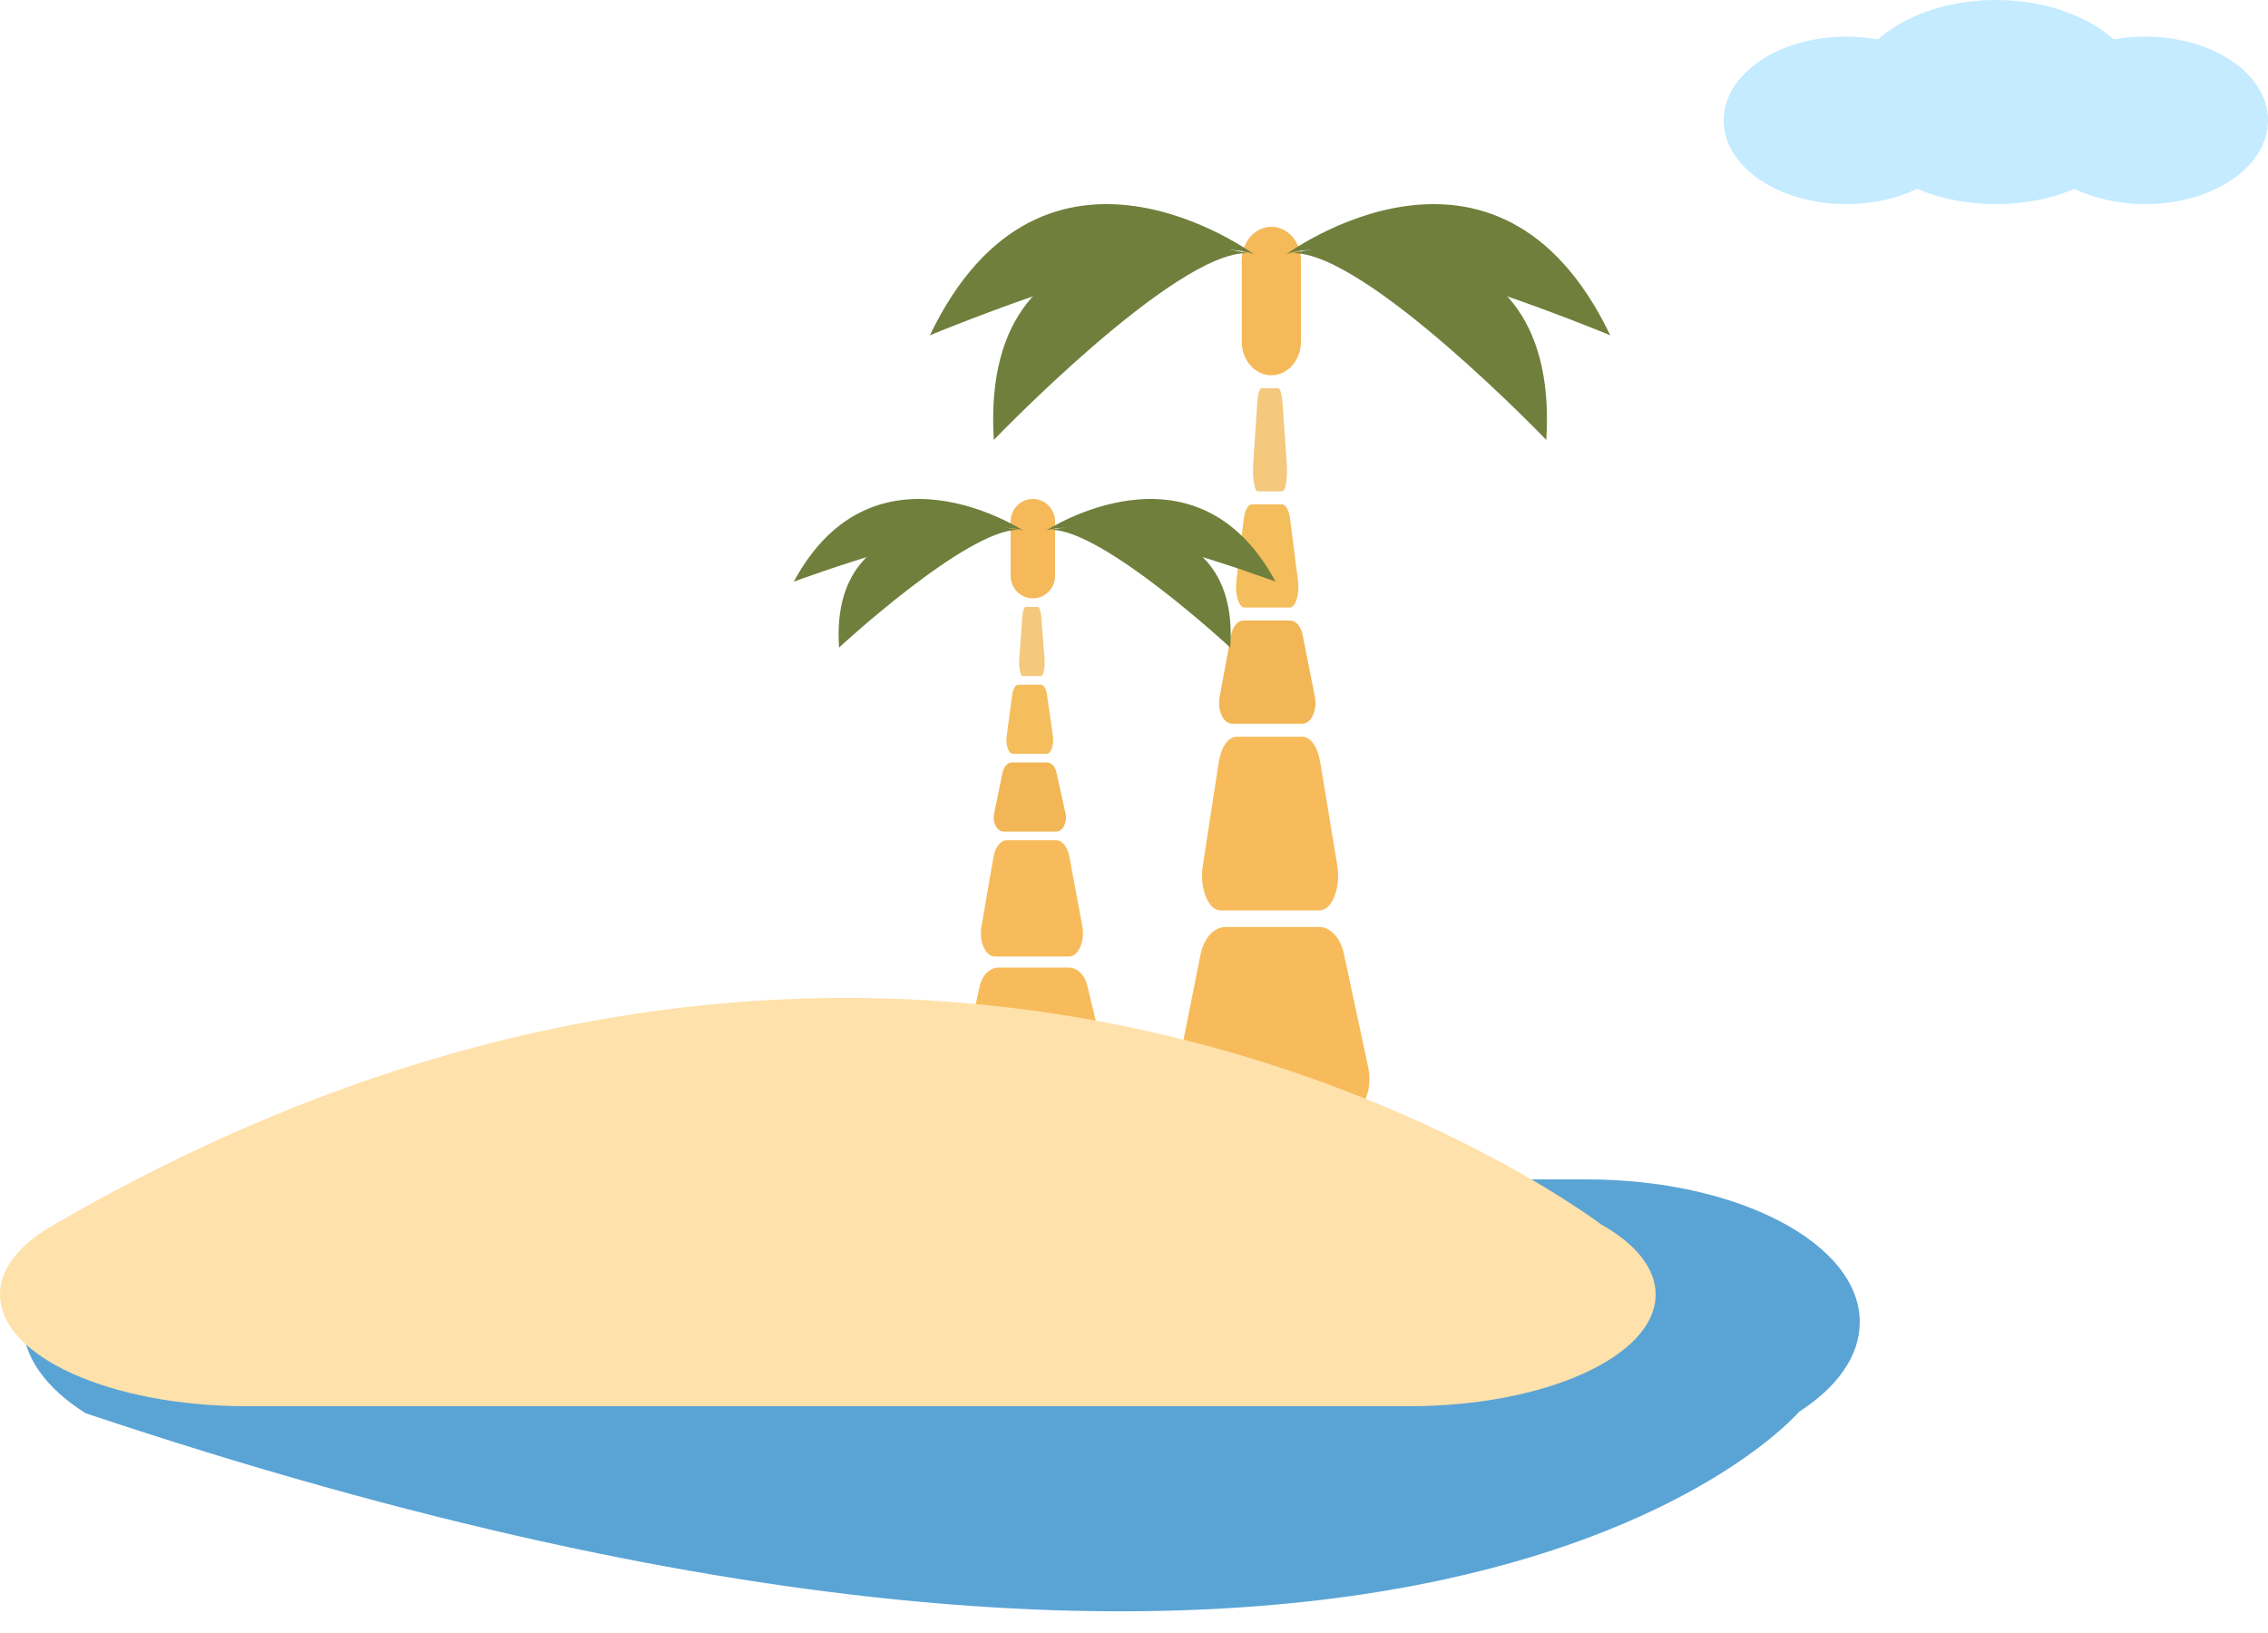 <svg width="100" height="72" viewBox="0 0 100 72" fill="none" xmlns="http://www.w3.org/2000/svg">
<path d="M56.884 27.359H54.829C54.571 27.359 54.346 27.627 54.274 28.017L53.774 30.74C53.666 31.326 53.944 31.91 54.329 31.91H57.424C57.814 31.91 58.091 31.312 57.974 30.723L57.436 27.999C57.361 27.618 57.139 27.359 56.886 27.359H56.884Z" fill="#F2B656"/>
<path d="M56.526 22.237H55.196C55.031 22.237 54.883 22.504 54.838 22.894L54.513 25.618C54.443 26.204 54.623 26.787 54.871 26.787H56.873C57.126 26.787 57.306 26.19 57.231 25.601L56.883 22.877C56.833 22.496 56.691 22.237 56.526 22.237Z" fill="#F4BE5C"/>
<path d="M56.353 17.114H55.628C55.538 17.114 55.458 17.382 55.433 17.772L55.255 20.495C55.218 21.081 55.316 21.665 55.45 21.665H56.543C56.681 21.665 56.778 21.067 56.738 20.478L56.548 17.755C56.52 17.373 56.443 17.114 56.353 17.114Z" fill="#F4C87D"/>
<path d="M58.152 40.871H54.042C53.529 40.871 53.077 41.366 52.934 42.083L51.932 47.103C51.717 48.182 52.272 49.258 53.039 49.258H59.227C60.007 49.258 60.562 48.156 60.329 47.069L59.254 42.049C59.104 41.346 58.657 40.868 58.152 40.868V40.871Z" fill="#F7BB5B"/>
<path d="M57.425 32.482H54.522C54.16 32.482 53.842 32.934 53.739 33.589L53.032 38.173C52.88 39.158 53.272 40.142 53.815 40.142H58.184C58.734 40.142 59.127 39.135 58.962 38.145L58.202 33.56C58.094 32.917 57.779 32.482 57.425 32.482Z" fill="#F7BB5B"/>
<path d="M58.849 49.989H53.047C52.322 49.989 51.684 50.484 51.481 51.201L50.066 56.221C49.761 57.3 50.544 58.375 51.632 58.375H60.369C61.469 58.375 62.254 57.274 61.924 56.187L60.404 51.167C60.191 50.464 59.561 49.986 58.849 49.986V49.989Z" fill="#F7BB5B"/>
<path d="M56.055 10H56.057C56.778 10 57.362 10.665 57.362 11.486V15.06C57.362 15.88 56.778 16.545 56.057 16.545H56.055C55.334 16.545 54.75 15.88 54.75 15.06V11.486C54.75 10.665 55.334 10 56.055 10Z" fill="#F5B959"/>
<path d="M46.163 33.618H44.622C44.429 33.618 44.26 33.797 44.206 34.057L43.831 35.88C43.75 36.273 43.958 36.663 44.247 36.663H46.568C46.861 36.663 47.069 36.263 46.981 35.869L46.577 34.046C46.521 33.791 46.354 33.618 46.165 33.618H46.163Z" fill="#F2B656"/>
<path d="M45.895 30.19H44.897C44.774 30.19 44.663 30.369 44.629 30.63L44.386 32.452C44.333 32.844 44.468 33.235 44.654 33.235H46.156C46.345 33.235 46.48 32.835 46.424 32.441L46.163 30.618C46.126 30.363 46.019 30.19 45.895 30.19Z" fill="#F4BE5C"/>
<path d="M45.765 26.761H45.221C45.154 26.761 45.094 26.94 45.075 27.201L44.942 29.024C44.914 29.416 44.987 29.807 45.088 29.807H45.907C46.011 29.807 46.084 29.407 46.054 29.012L45.911 27.19C45.891 26.935 45.833 26.761 45.765 26.761Z" fill="#F4C87D"/>
<path d="M47.113 42.66H44.03C43.646 42.66 43.307 42.992 43.2 43.472L42.448 46.831C42.287 47.553 42.703 48.273 43.279 48.273H47.919C48.504 48.273 48.92 47.536 48.746 46.809L47.94 43.449C47.827 42.978 47.492 42.659 47.113 42.659V42.66Z" fill="#F7BB5B"/>
<path d="M46.567 37.046H44.391C44.119 37.046 43.88 37.349 43.804 37.787L43.273 40.855C43.159 41.514 43.453 42.173 43.86 42.173H47.137C47.55 42.173 47.844 41.499 47.721 40.836L47.151 37.768C47.07 37.337 46.834 37.046 46.567 37.046Z" fill="#F7BB5B"/>
<path d="M47.637 48.763H43.285C42.741 48.763 42.263 49.094 42.111 49.574L41.05 52.934C40.821 53.655 41.408 54.375 42.224 54.375H48.777C49.602 54.375 50.19 53.638 49.943 52.911L48.803 49.551C48.644 49.081 48.171 48.761 47.637 48.761V48.763Z" fill="#F7BB5B"/>
<path d="M45.54 22H45.542C46.082 22 46.52 22.445 46.52 22.994V25.386C46.52 25.935 46.082 26.38 45.542 26.38H45.54C44.999 26.38 44.561 25.935 44.561 25.386V22.994C44.561 22.445 44.999 22 45.54 22Z" fill="#F5B959"/>
<path d="M45.114 23.393C45.114 23.393 38.54 19.075 35 25.645C35 25.645 43.091 22.642 45.114 23.393Z" fill="#707F3C"/>
<path d="M44.913 23.362C44.913 23.362 36.508 21.483 36.996 28.551C36.996 28.551 42.653 23.31 44.913 23.362Z" fill="#707F3C"/>
<path d="M46.127 23.393C46.127 23.393 52.701 19.075 56.241 25.645C56.241 25.645 48.15 22.642 46.127 23.393Z" fill="#707F3C"/>
<path d="M46.33 23.362C46.33 23.362 54.732 21.483 54.244 28.551C54.244 28.551 48.588 23.31 46.327 23.362H46.33Z" fill="#707F3C"/>
<path d="M3.758 62.304C62.5 82 79.321 62.251 79.325 62.247C80.999 61.165 82 59.793 82 58.292C82 54.816 76.608 52 69.954 52H13.046C6.392 52 1 54.816 1 58.292C1 59.816 2.034 61.211 3.758 62.3V62.304Z" fill="#5AA4D5"/>
<path d="M2.486 53.936C41.172 31.556 70.585 53.977 70.589 53.98C72.098 54.827 73 55.901 73 57.075C73 59.796 68.141 62 62.144 62H10.856C4.859 62 0 59.796 0 57.075C0 55.883 0.932 54.792 2.486 53.939V53.936Z" fill="#FFE1AB"/>
<path d="M55.285 11.21C55.285 11.21 46 4.358 41 14.785C41 14.785 52.428 10.018 55.285 11.21Z" fill="#707F3C"/>
<path d="M55.001 11.162C55.001 11.162 43.13 8.18 43.819 19.396C43.819 19.396 51.808 11.079 55.001 11.162Z" fill="#707F3C"/>
<path d="M56.715 11.21C56.715 11.21 66 4.358 71 14.785C71 14.785 59.572 10.018 56.715 11.21Z" fill="#707F3C"/>
<path d="M57.001 11.162C57.001 11.162 68.868 8.18 68.179 19.396C68.179 19.396 60.19 11.079 56.997 11.162H57.001Z" fill="#707F3C"/>
<path d="M86.817 5.308C86.817 7.347 84.395 9 81.409 9C78.421 9 76 7.347 76 5.308C76 3.268 78.421 1.615 81.409 1.615C84.395 1.615 86.817 3.268 86.817 5.308Z" fill="#C4EBFF"/>
<path d="M100 5.308C100 7.347 97.579 9 94.591 9C91.605 9 89.183 7.347 89.183 5.308C89.183 3.268 91.605 1.615 94.591 1.615C97.579 1.615 100 3.268 100 5.308Z" fill="#C4EBFF"/>
<path d="M94.591 4.5C94.591 6.985 91.64 9 88 9C84.36 9 81.409 6.985 81.409 4.5C81.409 2.015 84.36 0 88 0C91.64 0 94.591 2.015 94.591 4.5Z" fill="#C4EBFF"/>
</svg>
